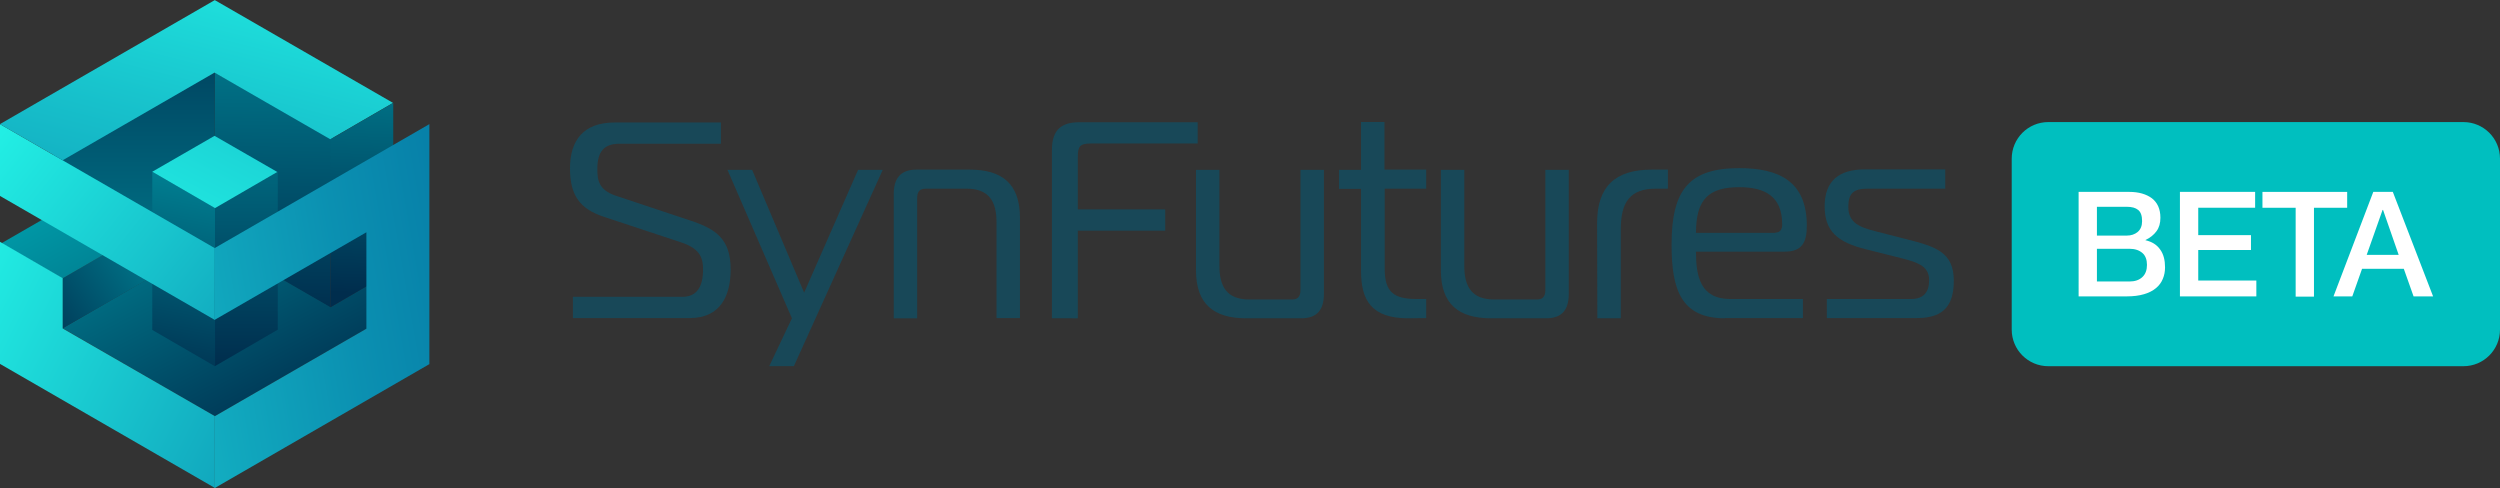 <?xml version="1.0" encoding="utf-8"?>
<!-- Generator: Adobe Illustrator 25.0.0, SVG Export Plug-In . SVG Version: 6.00 Build 0)  -->
<svg version="1.1" id="图层_1" xmlns="http://www.w3.org/2000/svg" xmlns:xlink="http://www.w3.org/1999/xlink" x="0px"
	y="0px" viewBox="0 0 1024 200" style="enable-background:new 0 0 1024 200;" xml:space="preserve">
	<rect x="0" y="0" width="1024" height="200" fill="#333333" stroke="none"/>
	<style type="text/css">
		.logo-beta-0 {
			fill: #184858;
		}

		.logo-beta-1 {
			fill: url(#Path_75_1_);
		}

		.logo-beta-2 {
			fill: url(#Path_76_1_);
		}

		.logo-beta-3 {
			fill: url(#Path_77_1_);
		}

		.logo-beta-4 {
			fill: url(#Path_78_1_);
		}

		.logo-beta-5 {
			fill: url(#Path_79_1_);
		}

		.logo-beta-6 {
			fill: url(#Path_80_1_);
		}

		.logo-beta-7 {
			fill: url(#Path_81_1_);
		}

		.logo-beta-8 {
			fill: url(#Path_82_1_);
		}

		.logo-beta-9 {
			fill: url(#Path_83_1_);
		}

		.logo-beta-10 {
			fill: url(#Path_84_1_);
		}

		.logo-beta-11 {
			fill: url(#Path_85_1_);
		}

		.logo-beta-12 {
			fill: url(#Path_86_1_);
		}

		.logo-beta-13 {
			fill: url(#Path_87_1_);
		}

		.logo-beta-14 {
			fill: #00BFBF;
		}

		.logo-beta-15 {
			fill: #FFFFFF;
		}

	</style>
	<g id="WORD" transform="translate(410.274 297.975)">
		<path id="Path_39" class="logo-beta-0" d="M-175.7-176.4h44.9c6.1,0,8.5-4.3,8.5-11.2c0-4.3-0.9-8.5-9-11.1l-31.7-10.5
		c-9.7-3.2-13.8-8.7-13.8-19.8c0-11.5,5.5-18.8,18.3-18.8h43.5v8.7h-41.5c-6.1,0-9.1,2.9-9.1,10.3c0,4.4,0.4,8.6,7.6,11l30.3,10.1
		c10.7,3.5,16.7,7.6,16.7,20.1c0,10.9-4.3,19.9-16.7,19.9h-47.9V-176.4z" />
		<path id="Path_40" class="logo-beta-0"
			d="M-85.1-148h-10.1l9.3-19.6l-26.4-60.8h10.1l21.3,50.3l22.1-50.3h10.1L-85.1-148z" />
		<path id="Path_41" class="logo-beta-0" d="M-44.2-218.5c0-6.3,2.7-10,9.3-10h21.8c13.2,0,20.6,5.7,20.6,19.7v41.1h-9.6V-207
		c0-8.3-3-13.7-12.2-13.7h-16.7c-2.2,0-3.6,0.8-3.6,3.9v49.2h-9.6L-44.2-218.5L-44.2-218.5z" />
		<path id="Path_42" class="logo-beta-0" d="M20.6-167.6v-69c0-8.6,4.3-11.3,11.2-11.3h48.5v8.7H36.5c-4.5,0-5.3,1.3-5.3,5.4v21.6H67v8.7
		H31.2v35.9L20.6-167.6z" />
		<path id="Path_43" class="logo-beta-0" d="M132-177.6c0,6.4-2.7,10-9.3,10h-22.5c-13.2,0-20.6-5.7-20.6-19.7v-41.1h9.6v39.4
		c0,8.3,3,13.7,12.2,13.7h17.4c2.2,0,3.6-0.8,3.6-3.9v-49.2h9.6L132-177.6z" />
		<path id="Path_44" class="logo-beta-0" d="M166.6-167.6c-15.1,0-19.4-7.3-19.4-19.5v-33.5h-9v-7.8h9V-248h9.6v19.5h17.1v7.8h-17v32.9
		c0,9.4,3.7,12.3,13,12.3h4v7.8L166.6-167.6z" />
		<path id="Path_45" class="logo-beta-0" d="M232.3-177.6c0,6.4-2.7,10-9.3,10h-22.5c-13.2,0-20.6-5.7-20.6-19.7v-41.1h9.6v39.4
		c0,8.3,3,13.7,12.2,13.7h17.4c2.2,0,3.6-0.8,3.6-3.9v-49.2h9.6L232.3-177.6z" />
		<path id="Path_46" class="logo-beta-0" d="M243.9-206.6c0-15,7.4-21.9,22.4-21.9h6.6v7.8H268c-10.5,0-14.4,5.4-14.4,16.6v36.5H244
		L243.9-206.6z" />
		<path id="Path_47" class="logo-beta-0" d="M296.3-167.6c-18.1,0-21.9-11.9-21.9-30.2c0-22.4,7.2-31.3,27.7-31.3c16.2,0,27.7,5.3,27.7,23.6
		c0,7-2.1,10.6-9.1,10.6h-36.3c0,9.9,1.7,19.4,14,19.4h29.8v7.8H296.3z M316.9-202.7c2.2,0,2.8-1.7,2.8-3.1v-0.4
		c0-11.5-7.3-15.1-17.5-15.1c-12.5,0-17.8,4.8-17.8,18.7h32.5V-202.7z" />
		<path id="Path_48" class="logo-beta-0" d="M337.9-175.5h34.6c5,0,7.4-2.7,7.4-7.7c0-6.4-5.5-7.6-14.9-9.9l-11.1-2.8
		c-11.6-2.9-16.8-7.4-16.8-17.6c0-10.2,5.7-15.1,16.5-15.1h32.9v7.9h-31.9c-5.6,0-7.8,1.9-7.8,7.4c0,6.7,4.7,8.4,11.3,10.1l12.1,3.1
		c12.3,3.1,19.8,5.3,19.8,17.1c0,9.4-3.5,15.3-15,15.3h-37V-175.5z" />
	</g>
	<g id="MARK" transform="translate(1.675 -5.359)">

		<linearGradient id="Path_75_1_" gradientUnits="userSpaceOnUse" x1="-661.668" y1="546.913" x2="-661.692"
			y2="545.284" gradientTransform="matrix(81.244 0 0 -95.736 53884.582 52338.547)">
			<stop offset="0" style="stop-color:#0098A6" />
			<stop offset="1" style="stop-color:#002D4D" />
		</linearGradient>
		<path id="Path_75" class="logo-beta-1" d="M133.7,99.5c18.1-10,34.1-19.3,34.1-19.3L86.3,35.1v89.3c2.8-0.9,10.1-4.5,19.3-9.3l28.1,16.3
		V99.5z" />

		<linearGradient id="Path_76_1_" gradientUnits="userSpaceOnUse" x1="-661.683" y1="543.362" x2="-661.683"
			y2="545.592" gradientTransform="matrix(81.243 0 0 -85.55 53802.66 46662.273)">
			<stop offset="0" style="stop-color:#0098A6" />
			<stop offset="1" style="stop-color:#002D4D" />
		</linearGradient>
		<path id="Path_76" class="logo-beta-2" d="M86.3,35.1L4.8,76.9c0,0,71.2,40.8,81.5,44.1V35.1z" />

		<linearGradient id="Path_77_1_" gradientUnits="userSpaceOnUse" x1="-667.208" y1="543.54" x2="-665.615"
			y2="541.787" gradientTransform="matrix(124.279 0 0 -71.864 82867.922 39104.035)">
			<stop offset="0.27" style="stop-color:#0098A6" />
			<stop offset="1" style="stop-color:#002D4D" />
		</linearGradient>
		<path id="Path_77" class="logo-beta-3"
			d="M133.7,131.2l-47.5-27.4l-62.2,36l62.3,36l62.4-36v-17.4L133.7,131.2z" />

		<linearGradient id="Path_78_1_" gradientUnits="userSpaceOnUse" x1="-633.879" y1="544.367" x2="-633.966"
			y2="542.915" gradientTransform="matrix(25.565 0 0 -79.211 16279.893 43170.363)">
			<stop offset="0" style="stop-color:#0098A6" />
			<stop offset="1" style="stop-color:#002D4D" />
		</linearGradient>
		<path id="Path_78" class="logo-beta-4" d="M60.7,75.7v64.8l25.7,14.9V90.6L60.7,75.7z" />

		<linearGradient id="Path_79_1_" gradientUnits="userSpaceOnUse" x1="-633.923" y1="544.937" x2="-633.923"
			y2="543.039" gradientTransform="matrix(25.565 0 0 -79.208 16305.461 43168.699)">
			<stop offset="0" style="stop-color:#0098A6" />
			<stop offset="1" style="stop-color:#002D4D" />
		</linearGradient>
		<path id="Path_79" class="logo-beta-5" d="M86.4,90.6v64.7l25.7-14.9V75.7L86.4,90.6z" />

		<linearGradient id="Path_80_1_" gradientUnits="userSpaceOnUse" x1="-645.593" y1="527.146" x2="-648.413"
			y2="525.37" gradientTransform="matrix(38.313 0 0 -33.892 24847.305 17945.887)">
			<stop offset="0.27" style="stop-color:#0098A6" />
			<stop offset="1" style="stop-color:#002D4D" />
		</linearGradient>
		<path id="Path_80" class="logo-beta-6" d="M47.4,105.8l-23.5,13.6v20.5l38.5-22.2L47.4,105.8z" />

		<linearGradient id="Path_81_1_" gradientUnits="userSpaceOnUse" x1="-655.044" y1="521.748" x2="-650.554"
			y2="517.043" gradientTransform="matrix(49.531 0 0 -28.595 32393.768 14978.979)">
			<stop offset="0.27" style="stop-color:#0098A6" />
			<stop offset="1" style="stop-color:#002D4D" />
		</linearGradient>
		<path id="Path_81" class="logo-beta-7" d="M48.7,105.1l-24.8,14.3l-25-14.4l24.8-14.3L48.7,105.1z" />
		<g id="Group_17">

			<linearGradient id="Path_82_1_" gradientUnits="userSpaceOnUse" x1="-663.746" y1="544.488" x2="-660.293"
				y2="541.964" gradientTransform="matrix(87.587 0 0 -79.868 58078.051 43516.98)">
				<stop offset="8.800000e-02" style="stop-color:#26FFED" />
				<stop offset="0.39" style="stop-color:#18C4CD" />
				<stop offset="0.631" style="stop-color:#0B90B1" />
				<stop offset="0.869" style="stop-color:#0370A0" />
				<stop offset="0.994" style="stop-color:#006499" />
			</linearGradient>
			<path id="Path_82" class="logo-beta-8" d="M-1.7,56.2v29.4l88,50.8V107L-1.7,56.2z" />

			<linearGradient id="Path_83_1_" gradientUnits="userSpaceOnUse" x1="-663.919" y1="547.066" x2="-660.268"
				y2="544.942" gradientTransform="matrix(87.587 0 0 -100.368 58078.055 54988.945)">
				<stop offset="9.800000e-02" style="stop-color:#26FFED" />
				<stop offset="0.381" style="stop-color:#18C4CD" />
				<stop offset="0.631" style="stop-color:#0B90B1" />
				<stop offset="0.869" style="stop-color:#0370A0" />
				<stop offset="0.993" style="stop-color:#006499" />
			</linearGradient>
			<path id="Path_83" class="logo-beta-9" d="M24,119.3l-25.7-14.9v50l88,50.8v-29.4L24,139.9V119.3z" />
		</g>
		<g id="Group_18">

			<linearGradient id="Path_84_1_" gradientUnits="userSpaceOnUse" x1="-667.224" y1="541.732" x2="-669.553"
				y2="537.988" gradientTransform="matrix(160.329 0 0 -65.33 107173.531 35365.004)">
				<stop offset="0" style="stop-color:#26FFED" />
				<stop offset="0.315" style="stop-color:#18C4CD" />
				<stop offset="0.631" style="stop-color:#0B90B1" />
				<stop offset="0.869" style="stop-color:#0370A0" />
				<stop offset="1" style="stop-color:#006499" />
			</linearGradient>
			<path id="Path_84" class="logo-beta-10"
				d="M86.3,5.4l-88,50.8L24,71l62.2-35.9l47.4,27.3l25.7-14.9L86.3,5.4z" />

			<linearGradient id="Path_85_1_" gradientUnits="userSpaceOnUse" x1="-655.566" y1="519.56" x2="-647.867"
				y2="528.097" gradientTransform="matrix(50.945 0 0 -29.413 33409.52 15405.347)">
				<stop offset="0" style="stop-color:#26FFED" />
				<stop offset="0.315" style="stop-color:#18C4CD" />
				<stop offset="0.631" style="stop-color:#0B90B1" />
				<stop offset="0.869" style="stop-color:#0370A0" />
				<stop offset="1" style="stop-color:#006499" />
			</linearGradient>
			<path id="Path_85" class="logo-beta-11" d="M60.7,75.7l25.7,14.9l25.5-14.8L86.2,61L60.7,75.7z" />
		</g>

		<linearGradient id="Path_86_1_" gradientUnits="userSpaceOnUse" x1="-633.902" y1="545.3" x2="-633.92"
			y2="543.755" gradientTransform="matrix(25.565 0 0 -83.273 16352.545 45405.891)">
			<stop offset="0" style="stop-color:#0098A6" />
			<stop offset="1" style="stop-color:#002D4D" />
		</linearGradient>
		<path id="Path_86" class="logo-beta-12" d="M133.7,62.4v68.8l25.7-14.9V47.5L133.7,62.4z" />

		<linearGradient id="Path_87_1_" gradientUnits="userSpaceOnUse" x1="-665.055" y1="548.98" x2="-660.975"
			y2="550.199" gradientTransform="matrix(87.586 0 0 -148.528 58164.902 81778.453)">
			<stop offset="0" style="stop-color:#26FFED" />
			<stop offset="0.315" style="stop-color:#18C4CD" />
			<stop offset="0.631" style="stop-color:#0B90B1" />
			<stop offset="0.869" style="stop-color:#0370A0" />
			<stop offset="1" style="stop-color:#006499" />
		</linearGradient>
		<path id="Path_87" class="logo-beta-13"
			d="M86.2,107v29.4l62.2-35.9V140l-62.2,35.9v29.4l88-50.8V56.2L86.2,107z" />
	</g>
	<g>
		<path class="logo-beta-14" d="M1009,150H839c-8.3,0-15-6.7-15-15V65c0-8.3,6.7-15,15-15h170c8.3,0,15,6.7,15,15v70
		C1024,143.3,1017.3,150,1009,150z" />
		<g>
			<path class="logo-beta-15" d="M851.4,78.6h20.8c3.8,0,6.9,0.9,9.2,2.6c2.3,1.8,3.5,4.4,3.5,8c0,2.2-0.5,4-1.6,5.5
			c-1.1,1.5-2.6,2.7-4.5,3.6v0.1c2.6,0.6,4.6,1.8,6,3.8c1.4,1.9,2,4.4,2,7.3c0,1.7-0.3,3.3-0.9,4.7c-0.6,1.5-1.5,2.7-2.8,3.8
			c-1.3,1.1-2.9,1.9-4.9,2.5c-2,0.6-4.4,0.9-7.1,0.9h-19.7V78.6z M858.9,96.5h12.2c1.8,0,3.3-0.5,4.5-1.5c1.2-1,1.8-2.5,1.8-4.4
			c0-2.2-0.5-3.7-1.6-4.6c-1.1-0.9-2.6-1.3-4.7-1.3h-12.2V96.5z M858.9,115.3h13.3c2.3,0,4-0.6,5.3-1.8s1.9-2.9,1.9-5
			c0-2.1-0.6-3.8-1.9-4.9c-1.3-1.1-3-1.7-5.3-1.7h-13.3V115.3z" />
			<path class="logo-beta-15" d="M892.9,78.6h30.8v6.5h-23.3v11.2H922v6.1h-21.6v12.5h23.8v6.5h-31.3V78.6z" />
			<path class="logo-beta-15" d="M926.7,78.6h34.7v6.5h-13.6v36.4h-7.5V85.1h-13.6V78.6z" />
			<path class="logo-beta-15" d="M972.1,78.6h8l16.5,42.8h-8l-4-11.3h-17.1l-4,11.3h-7.7L972.1,78.6z M969.4,104.4h13.1L976.1,86h-0.2
			L969.4,104.4z" />
		</g>
	</g>
</svg>
